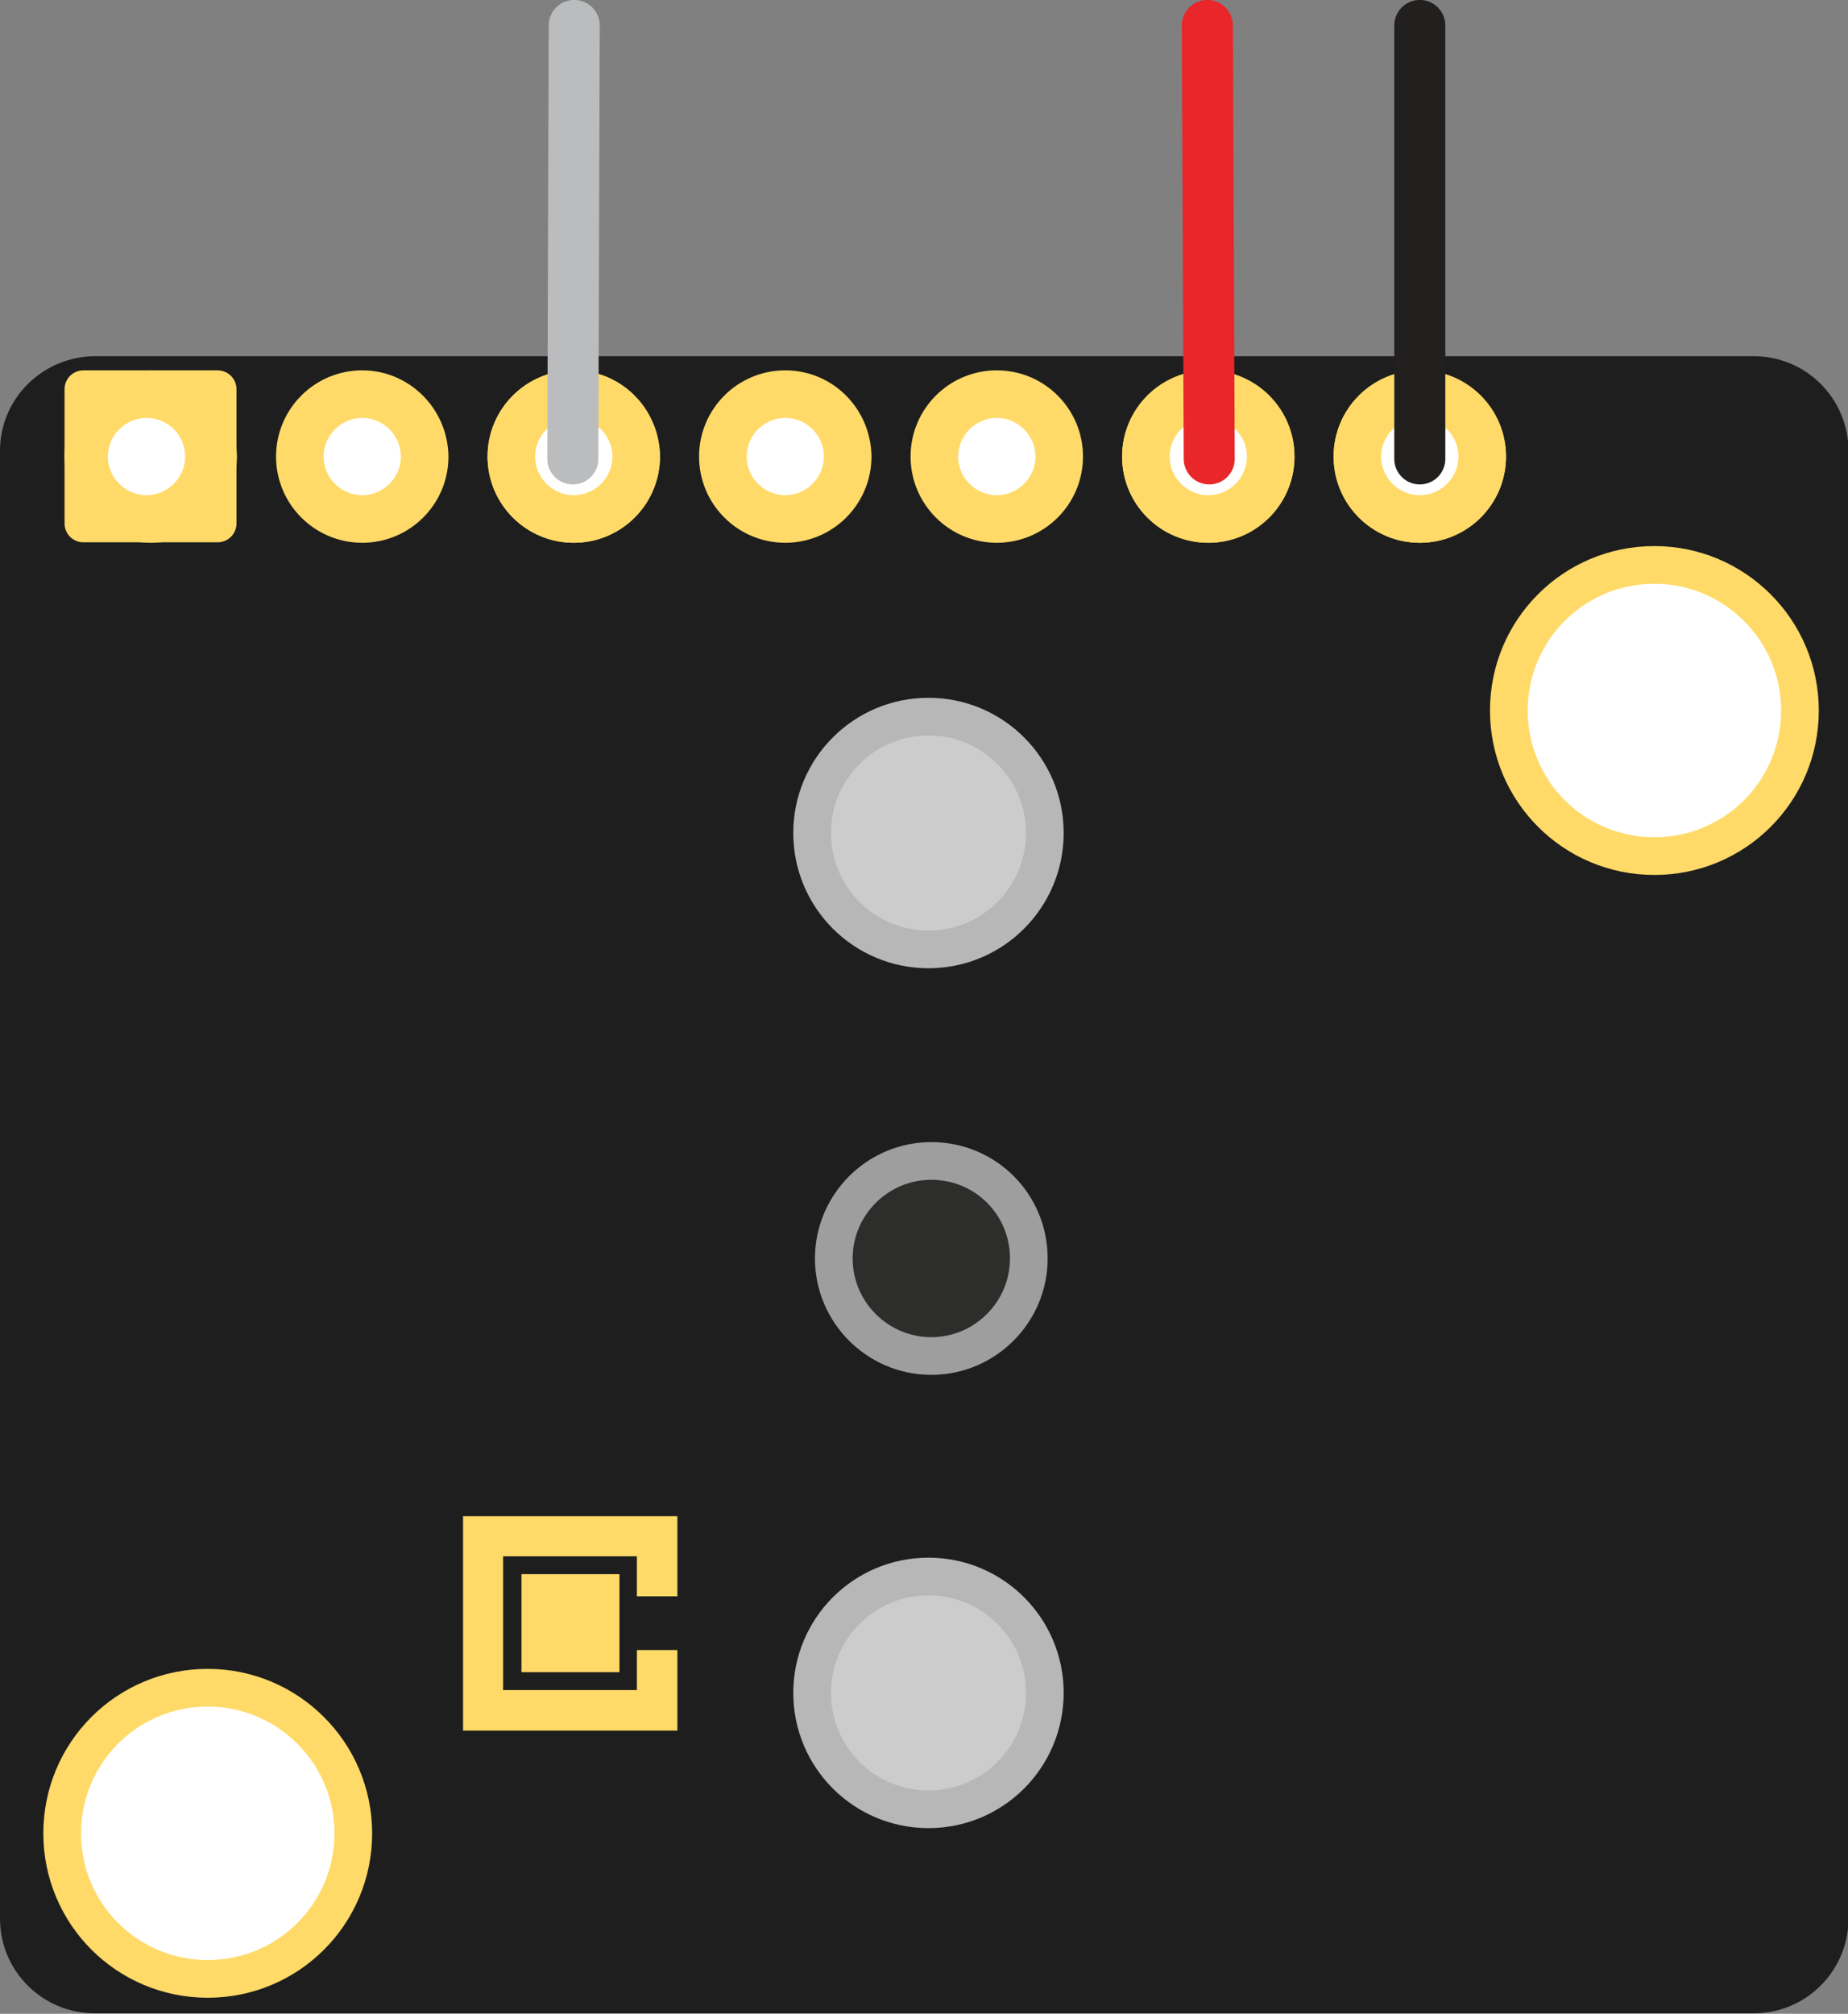 <?xml version="1.0" encoding="utf-8"?>
<!-- Generator: Adobe Illustrator 24.1.2, SVG Export Plug-In . SVG Version: 6.00 Build 0)  -->
<svg version="1.1" id="Layer_1" xmlns="http://www.w3.org/2000/svg" xmlns:xlink="http://www.w3.org/1999/xlink" x="0px" y="0px"
	 viewBox="0 0 392.3 427.4" style="enable-background:new 0 0 392.3 427.4;" xml:space="preserve">
<rect x="0" y="0" width="392.3" height="427.4" fill="#808080" stroke="none"/>
<style type="text/css">
	.st0{fill-rule:evenodd;clip-rule:evenodd;fill:#1E1E1E;}
	.st1{fill-rule:evenodd;clip-rule:evenodd;fill:#FFFFFF;}
	.st2{fill:none;stroke:#7A52A1;stroke-width:8;stroke-linejoin:round;}
	.st3{fill:none;stroke:#FFDA68;stroke-width:8;stroke-linejoin:round;}
	.st4{fill-rule:evenodd;clip-rule:evenodd;fill:#FFDA68;}
	.st5{fill-rule:evenodd;clip-rule:evenodd;fill:#CCCCCC;}
	.st6{fill:none;stroke:#B7B7B8;stroke-width:8;stroke-linejoin:round;}
	.st7{fill-rule:evenodd;clip-rule:evenodd;fill:#2D2D2C;}
	.st8{fill:none;stroke:#9E9E9E;stroke-width:8;stroke-linejoin:round;}
	.st9{fill:none;stroke:#221F1F;stroke-width:10.832;stroke-linecap:round;stroke-linejoin:round;}
	.st10{fill:none;stroke:#E9262A;stroke-width:10.832;stroke-linecap:round;stroke-linejoin:round;}
	.st11{fill:none;stroke:#BABCBE;stroke-width:10.832;stroke-linecap:round;stroke-linejoin:round;}
</style>
<path class="st0" d="M0,95.7v311.5c0,11.1,9,20.1,20.1,20.1h352.2c11.1,0,20.1-9,20.1-20.1V95.7c0-11.1-9-20.1-20.1-20.1H20.1
	C9,75.7,0,84.6,0,95.7z"/>
<path class="st1" d="M31.5,84.7L31.5,84.7c-6.7,0-12.2,5.5-12.2,12.2c0,0,0,0,0,0l0,0c0,6.7,5.5,12.2,12.2,12.2l0,0
	c6.7,0,12.2-5.5,12.2-12.2l0,0C43.7,90.2,38.3,84.7,31.5,84.7C31.5,84.7,31.5,84.7,31.5,84.7z"/>
<path class="st2" d="M31.5,84.7L31.5,84.7c-6.7,0-12.2,5.5-12.2,12.2c0,0,0,0,0,0l0,0c0,6.7,5.5,12.2,12.2,12.2l0,0
	c6.7,0,12.2-5.5,12.2-12.2l0,0C43.7,90.2,38.3,84.7,31.5,84.7C31.5,84.7,31.5,84.7,31.5,84.7z"/>
<path class="st1" d="M76.9,82.6L76.9,82.6c-7.9,0-14.3,6.4-14.3,14.3l0,0c0,7.9,6.4,14.3,14.3,14.3l0,0l0,0
	c7.9,0,14.3-6.4,14.3-14.3c0,0,0,0,0,0l0,0C91.1,89,84.7,82.6,76.9,82.6z"/>
<path class="st3" d="M76.9,82.6L76.9,82.6c-7.9,0-14.3,6.4-14.3,14.3l0,0c0,7.9,6.4,14.3,14.3,14.3l0,0l0,0
	c7.9,0,14.3-6.4,14.3-14.3c0,0,0,0,0,0l0,0C91.1,89,84.7,82.6,76.9,82.6z"/>
<path class="st3" d="M121.8,82.6L121.8,82.6c-7.9,0-14.3,6.4-14.3,14.3l0,0c0,7.9,6.4,14.3,14.3,14.3l0,0c7.9,0,14.3-6.4,14.3-14.3
	l0,0C136,89,129.7,82.6,121.8,82.6z"/>
<path class="st1" d="M166.7,82.6L166.7,82.6c-7.9,0-14.3,6.4-14.3,14.3l0,0c0,7.9,6.4,14.3,14.3,14.3l0,0c7.9,0,14.3-6.4,14.3-14.3
	c0,0,0,0,0,0l0,0C180.9,89,174.6,82.6,166.7,82.6z"/>
<path class="st3" d="M166.7,82.6L166.7,82.6c-7.9,0-14.3,6.4-14.3,14.3l0,0c0,7.9,6.4,14.3,14.3,14.3l0,0c7.9,0,14.3-6.4,14.3-14.3
	c0,0,0,0,0,0l0,0C180.9,89,174.6,82.6,166.7,82.6z"/>
<path class="st1" d="M211.6,82.6L211.6,82.6c-7.9,0-14.3,6.4-14.3,14.3l0,0c0,7.9,6.4,14.3,14.3,14.3l0,0c7.9,0,14.3-6.4,14.3-14.3
	c0,0,0,0,0,0l0,0C225.9,89,219.5,82.6,211.6,82.6z"/>
<path class="st3" d="M211.6,82.6L211.6,82.6c-7.9,0-14.3,6.4-14.3,14.3l0,0c0,7.9,6.4,14.3,14.3,14.3l0,0c7.9,0,14.3-6.4,14.3-14.3
	c0,0,0,0,0,0l0,0C225.9,89,219.5,82.6,211.6,82.6z"/>
<path class="st3" d="M256.5,82.6L256.5,82.6c-7.9,0-14.3,6.4-14.3,14.3l0,0c0,7.9,6.4,14.3,14.3,14.3c0,0,0,0,0,0l0,0
	c7.9,0,14.3-6.4,14.3-14.3c0,0,0,0,0,0l0,0C270.8,89,264.4,82.6,256.5,82.6C256.5,82.6,256.5,82.6,256.5,82.6z"/>
<path class="st3" d="M301.4,82.6L301.4,82.6c-7.9,0-14.3,6.4-14.3,14.3l0,0l0,0c0,7.9,6.4,14.3,14.3,14.3l0,0
	c7.9,0,14.3-6.4,14.3-14.3c0,0,0,0,0,0l0,0C315.7,89,309.3,82.6,301.4,82.6z"/>
<path class="st4" d="M17.7,82.6v28.5h28.5V82.6H17.7z"/>
<path class="st3" d="M17.7,82.6v28.5h28.5V82.6H17.7z"/>
<path class="st1" d="M44.1,358.2L44.1,358.2c-17.1,0-30.9,13.8-30.9,30.9l0,0c0,17.1,13.8,30.9,30.9,30.9c0,0,0,0,0,0l0,0
	c17.1,0,30.9-13.8,30.9-30.9v0l0,0C75,372,61.1,358.2,44.1,358.2z"/>
<path class="st3" d="M44.1,358.2L44.1,358.2c-17.1,0-30.9,13.8-30.9,30.9l0,0c0,17.1,13.8,30.9,30.9,30.9c0,0,0,0,0,0l0,0
	c17.1,0,30.9-13.8,30.9-30.9v0l0,0C75,372,61.1,358.2,44.1,358.2z"/>
<path class="st1" d="M351.2,119.9L351.2,119.9c-17.1,0-30.9,13.8-30.9,30.9l0,0c0,17.1,13.8,30.9,30.9,30.9l0,0
	c17.1,0,30.9-13.8,30.9-30.9l0,0C382.1,133.7,368.2,119.9,351.2,119.9z"/>
<path class="st3" d="M351.2,119.9L351.2,119.9c-17.1,0-30.9,13.8-30.9,30.9l0,0c0,17.1,13.8,30.9,30.9,30.9l0,0
	c17.1,0,30.9-13.8,30.9-30.9l0,0C382.1,133.7,368.2,119.9,351.2,119.9z"/>
<path class="st1" d="M32,82.6L32,82.6c-7.9,0-14.3,6.4-14.3,14.3c0,0,0,0,0,0l0,0c0,7.9,6.4,14.3,14.3,14.3c0,0,0,0,0,0l0,0
	c7.9,0,14.3-6.4,14.3-14.3c0,0,0,0,0,0l0,0C46.2,89,39.8,82.6,32,82.6z"/>
<path class="st3" d="M32,82.6L32,82.6c-7.9,0-14.3,6.4-14.3,14.3c0,0,0,0,0,0l0,0c0,7.9,6.4,14.3,14.3,14.3c0,0,0,0,0,0l0,0
	c7.9,0,14.3-6.4,14.3-14.3c0,0,0,0,0,0l0,0C46.2,89,39.8,82.6,32,82.6z"/>
<path class="st1" d="M76.9,84.7L76.9,84.7c-6.7,0-12.2,5.5-12.2,12.2c0,0,0,0,0,0l0,0c0,6.7,5.5,12.2,12.2,12.2c0,0,0,0,0,0l0,0
	c6.7,0,12.2-5.5,12.2-12.2c0,0,0,0,0,0l0,0C89.1,90.2,83.6,84.7,76.9,84.7C76.9,84.7,76.9,84.7,76.9,84.7z"/>
<path class="st3" d="M76.9,84.7L76.9,84.7c-6.7,0-12.2,5.5-12.2,12.2c0,0,0,0,0,0l0,0c0,6.7,5.5,12.2,12.2,12.2c0,0,0,0,0,0l0,0
	c6.7,0,12.2-5.5,12.2-12.2c0,0,0,0,0,0l0,0C89.1,90.2,83.6,84.7,76.9,84.7C76.9,84.7,76.9,84.7,76.9,84.7z"/>
<path class="st1" d="M166.7,84.7L166.7,84.7c-6.7,0-12.2,5.5-12.2,12.2l0,0c0,6.7,5.5,12.2,12.2,12.2l0,0c6.7,0,12.2-5.5,12.2-12.2
	c0,0,0,0,0,0l0,0C178.9,90.2,173.4,84.7,166.7,84.7L166.7,84.7z"/>
<path class="st3" d="M166.7,84.7L166.7,84.7c-6.7,0-12.2,5.5-12.2,12.2l0,0c0,6.7,5.5,12.2,12.2,12.2l0,0c6.7,0,12.2-5.5,12.2-12.2
	c0,0,0,0,0,0l0,0C178.9,90.2,173.4,84.7,166.7,84.7L166.7,84.7z"/>
<path class="st1" d="M211.6,84.7L211.6,84.7c-6.7,0-12.2,5.5-12.2,12.2c0,0,0,0,0,0l0,0c0,6.7,5.5,12.2,12.2,12.2l0,0
	c6.7,0,12.2-5.5,12.2-12.2c0,0,0,0,0,0l0,0C223.8,90.2,218.3,84.7,211.6,84.7L211.6,84.7z"/>
<path class="st3" d="M211.6,84.7L211.6,84.7c-6.7,0-12.2,5.5-12.2,12.2c0,0,0,0,0,0l0,0c0,6.7,5.5,12.2,12.2,12.2l0,0
	c6.7,0,12.2-5.5,12.2-12.2c0,0,0,0,0,0l0,0C223.8,90.2,218.3,84.7,211.6,84.7L211.6,84.7z"/>
<path class="st1" d="M31.1,84.7L31.1,84.7c-6.7,0-12.2,5.5-12.2,12.2c0,0,0,0,0,0l0,0c0,6.7,5.5,12.2,12.2,12.2l0,0
	c6.7,0,12.2-5.5,12.2-12.2l0,0C43.3,90.2,37.9,84.7,31.1,84.7C31.1,84.7,31.1,84.7,31.1,84.7z"/>
<path class="st3" d="M31.1,84.7L31.1,84.7c-6.7,0-12.2,5.5-12.2,12.2c0,0,0,0,0,0l0,0c0,6.7,5.5,12.2,12.2,12.2l0,0
	c6.7,0,12.2-5.5,12.2-12.2l0,0C43.3,90.2,37.9,84.7,31.1,84.7C31.1,84.7,31.1,84.7,31.1,84.7z"/>
<path class="st5" d="M221.8,359.3L221.8,359.3c0,13.6-11,24.7-24.7,24.7l0,0c-13.6,0-24.7-11-24.7-24.7v0l0,0
	c0-13.6,11-24.7,24.7-24.7l0,0l0,0C210.7,334.6,221.8,345.6,221.8,359.3L221.8,359.3z"/>
<path class="st6" d="M221.8,359.3L221.8,359.3c0,13.6-11,24.7-24.7,24.7l0,0c-13.6,0-24.7-11-24.7-24.7v0l0,0
	c0-13.6,11-24.7,24.7-24.7l0,0l0,0C210.7,334.6,221.8,345.6,221.8,359.3L221.8,359.3z"/>
<path class="st5" d="M221.8,176.8L221.8,176.8c0,13.6-11,24.7-24.7,24.7l0,0l0,0c-13.6,0-24.7-11-24.7-24.7l0,0l0,0
	c0-13.6,11-24.7,24.7-24.7l0,0l0,0C210.7,152.1,221.8,163.1,221.8,176.8L221.8,176.8z"/>
<path class="st6" d="M221.8,176.8L221.8,176.8c0,13.6-11,24.7-24.7,24.7l0,0l0,0c-13.6,0-24.7-11-24.7-24.7l0,0l0,0
	c0-13.6,11-24.7,24.7-24.7l0,0l0,0C210.7,152.1,221.8,163.1,221.8,176.8L221.8,176.8z"/>
<path class="st7" d="M218.4,267.1L218.4,267.1c0,11.4-9.3,20.7-20.7,20.7l0,0l0,0c-11.4,0-20.7-9.3-20.7-20.7l0,0l0,0
	c0-11.4,9.3-20.7,20.7-20.7l0,0C209.2,246.4,218.4,255.6,218.4,267.1C218.4,267.1,218.4,267.1,218.4,267.1z"/>
<path class="st8" d="M218.4,267.1L218.4,267.1c0,11.4-9.3,20.7-20.7,20.7l0,0l0,0c-11.4,0-20.7-9.3-20.7-20.7l0,0l0,0
	c0-11.4,9.3-20.7,20.7-20.7l0,0C209.2,246.4,218.4,255.6,218.4,267.1C218.4,267.1,218.4,267.1,218.4,267.1z"/>
<path class="st4" d="M143.8,367.3H98.3v-45.5h45.5V367.3z"/>
<path class="st0" d="M135.2,358.7h-28.4v-28.4h28.4L135.2,358.7z"/>
<path class="st0" d="M149.8,350.2H123v-11.4h26.8V350.2z"/>
<path class="st4" d="M131.5,354.9h-20.8v-20.8h20.8V354.9z"/>
<path class="st1" d="M121.8,82.6L121.8,82.6c-7.9,0-14.3,6.4-14.3,14.3l0,0c0,7.9,6.4,14.3,14.3,14.3l0,0c7.9,0,14.3-6.4,14.3-14.3
	l0,0C136,89,129.7,82.6,121.8,82.6z"/>
<path class="st3" d="M121.8,82.6L121.8,82.6c-7.9,0-14.3,6.4-14.3,14.3l0,0c0,7.9,6.4,14.3,14.3,14.3l0,0c7.9,0,14.3-6.4,14.3-14.3
	l0,0C136,89,129.7,82.6,121.8,82.6z"/>
<path class="st1" d="M121.8,84.7L121.8,84.7c-6.7,0-12.2,5.5-12.2,12.2l0,0c0,6.7,5.5,12.2,12.2,12.2c0,0,0,0,0,0l0,0
	c6.7,0,12.2-5.5,12.2-12.2l0,0C134,90.2,128.5,84.7,121.8,84.7C121.8,84.7,121.8,84.7,121.8,84.7z"/>
<path class="st3" d="M121.8,84.7L121.8,84.7c-6.7,0-12.2,5.5-12.2,12.2l0,0c0,6.7,5.5,12.2,12.2,12.2c0,0,0,0,0,0l0,0
	c6.7,0,12.2-5.5,12.2-12.2l0,0C134,90.2,128.5,84.7,121.8,84.7C121.8,84.7,121.8,84.7,121.8,84.7z"/>
<path class="st1" d="M256.5,82.6L256.5,82.6c-7.9,0-14.3,6.4-14.3,14.3l0,0c0,7.9,6.4,14.3,14.3,14.3c0,0,0,0,0,0l0,0
	c7.9,0,14.3-6.4,14.3-14.3l0,0l0,0C270.8,89,264.4,82.6,256.5,82.6z"/>
<path class="st3" d="M256.5,82.6L256.5,82.6c-7.9,0-14.3,6.4-14.3,14.3l0,0c0,7.9,6.4,14.3,14.3,14.3c0,0,0,0,0,0l0,0
	c7.9,0,14.3-6.4,14.3-14.3l0,0l0,0C270.8,89,264.4,82.6,256.5,82.6z"/>
<path class="st1" d="M256.5,84.7L256.5,84.7c-6.7,0-12.2,5.5-12.2,12.2c0,0,0,0,0,0l0,0c0,6.7,5.5,12.2,12.2,12.2c0,0,0,0,0,0l0,0
	c6.7,0,12.2-5.5,12.2-12.2c0,0,0,0,0,0l0,0C268.7,90.2,263.2,84.7,256.5,84.7C256.5,84.7,256.5,84.7,256.5,84.7z"/>
<path class="st3" d="M256.5,84.7L256.5,84.7c-6.7,0-12.2,5.5-12.2,12.2c0,0,0,0,0,0l0,0c0,6.7,5.5,12.2,12.2,12.2c0,0,0,0,0,0l0,0
	c6.7,0,12.2-5.5,12.2-12.2c0,0,0,0,0,0l0,0C268.7,90.2,263.2,84.7,256.5,84.7C256.5,84.7,256.5,84.7,256.5,84.7z"/>
<path class="st1" d="M301.4,82.6L301.4,82.6c-7.9,0-14.3,6.4-14.3,14.3l0,0c0,7.9,6.4,14.3,14.3,14.3c0,0,0,0,0,0l0,0
	c7.9,0,14.3-6.4,14.3-14.3c0,0,0,0,0,0l0,0C315.7,89,309.3,82.6,301.4,82.6z"/>
<path class="st3" d="M301.4,82.6L301.4,82.6c-7.9,0-14.3,6.4-14.3,14.3l0,0c0,7.9,6.4,14.3,14.3,14.3c0,0,0,0,0,0l0,0
	c7.9,0,14.3-6.4,14.3-14.3c0,0,0,0,0,0l0,0C315.7,89,309.3,82.6,301.4,82.6z"/>
<path class="st1" d="M301.4,84.7L301.4,84.7c-6.7,0-12.2,5.5-12.2,12.2c0,0,0,0,0,0l0,0c0,6.7,5.5,12.2,12.2,12.2c0,0,0,0,0,0l0,0
	c6.7,0,12.2-5.5,12.2-12.2c0,0,0,0,0,0l0,0C313.6,90.2,308.1,84.7,301.4,84.7C301.4,84.7,301.4,84.7,301.4,84.7z"/>
<path class="st3" d="M301.4,84.7L301.4,84.7c-6.7,0-12.2,5.5-12.2,12.2c0,0,0,0,0,0l0,0c0,6.7,5.5,12.2,12.2,12.2c0,0,0,0,0,0l0,0
	c6.7,0,12.2-5.5,12.2-12.2c0,0,0,0,0,0l0,0C313.6,90.2,308.1,84.7,301.4,84.7C301.4,84.7,301.4,84.7,301.4,84.7z"/>
<line class="st9" x1="301.4" y1="5.4" x2="301.4" y2="97.4"/>
<line class="st10" x1="256.3" y1="5.4" x2="256.7" y2="97.4"/>
<line class="st11" x1="121.9" y1="5.4" x2="121.6" y2="97.4"/>
</svg>
